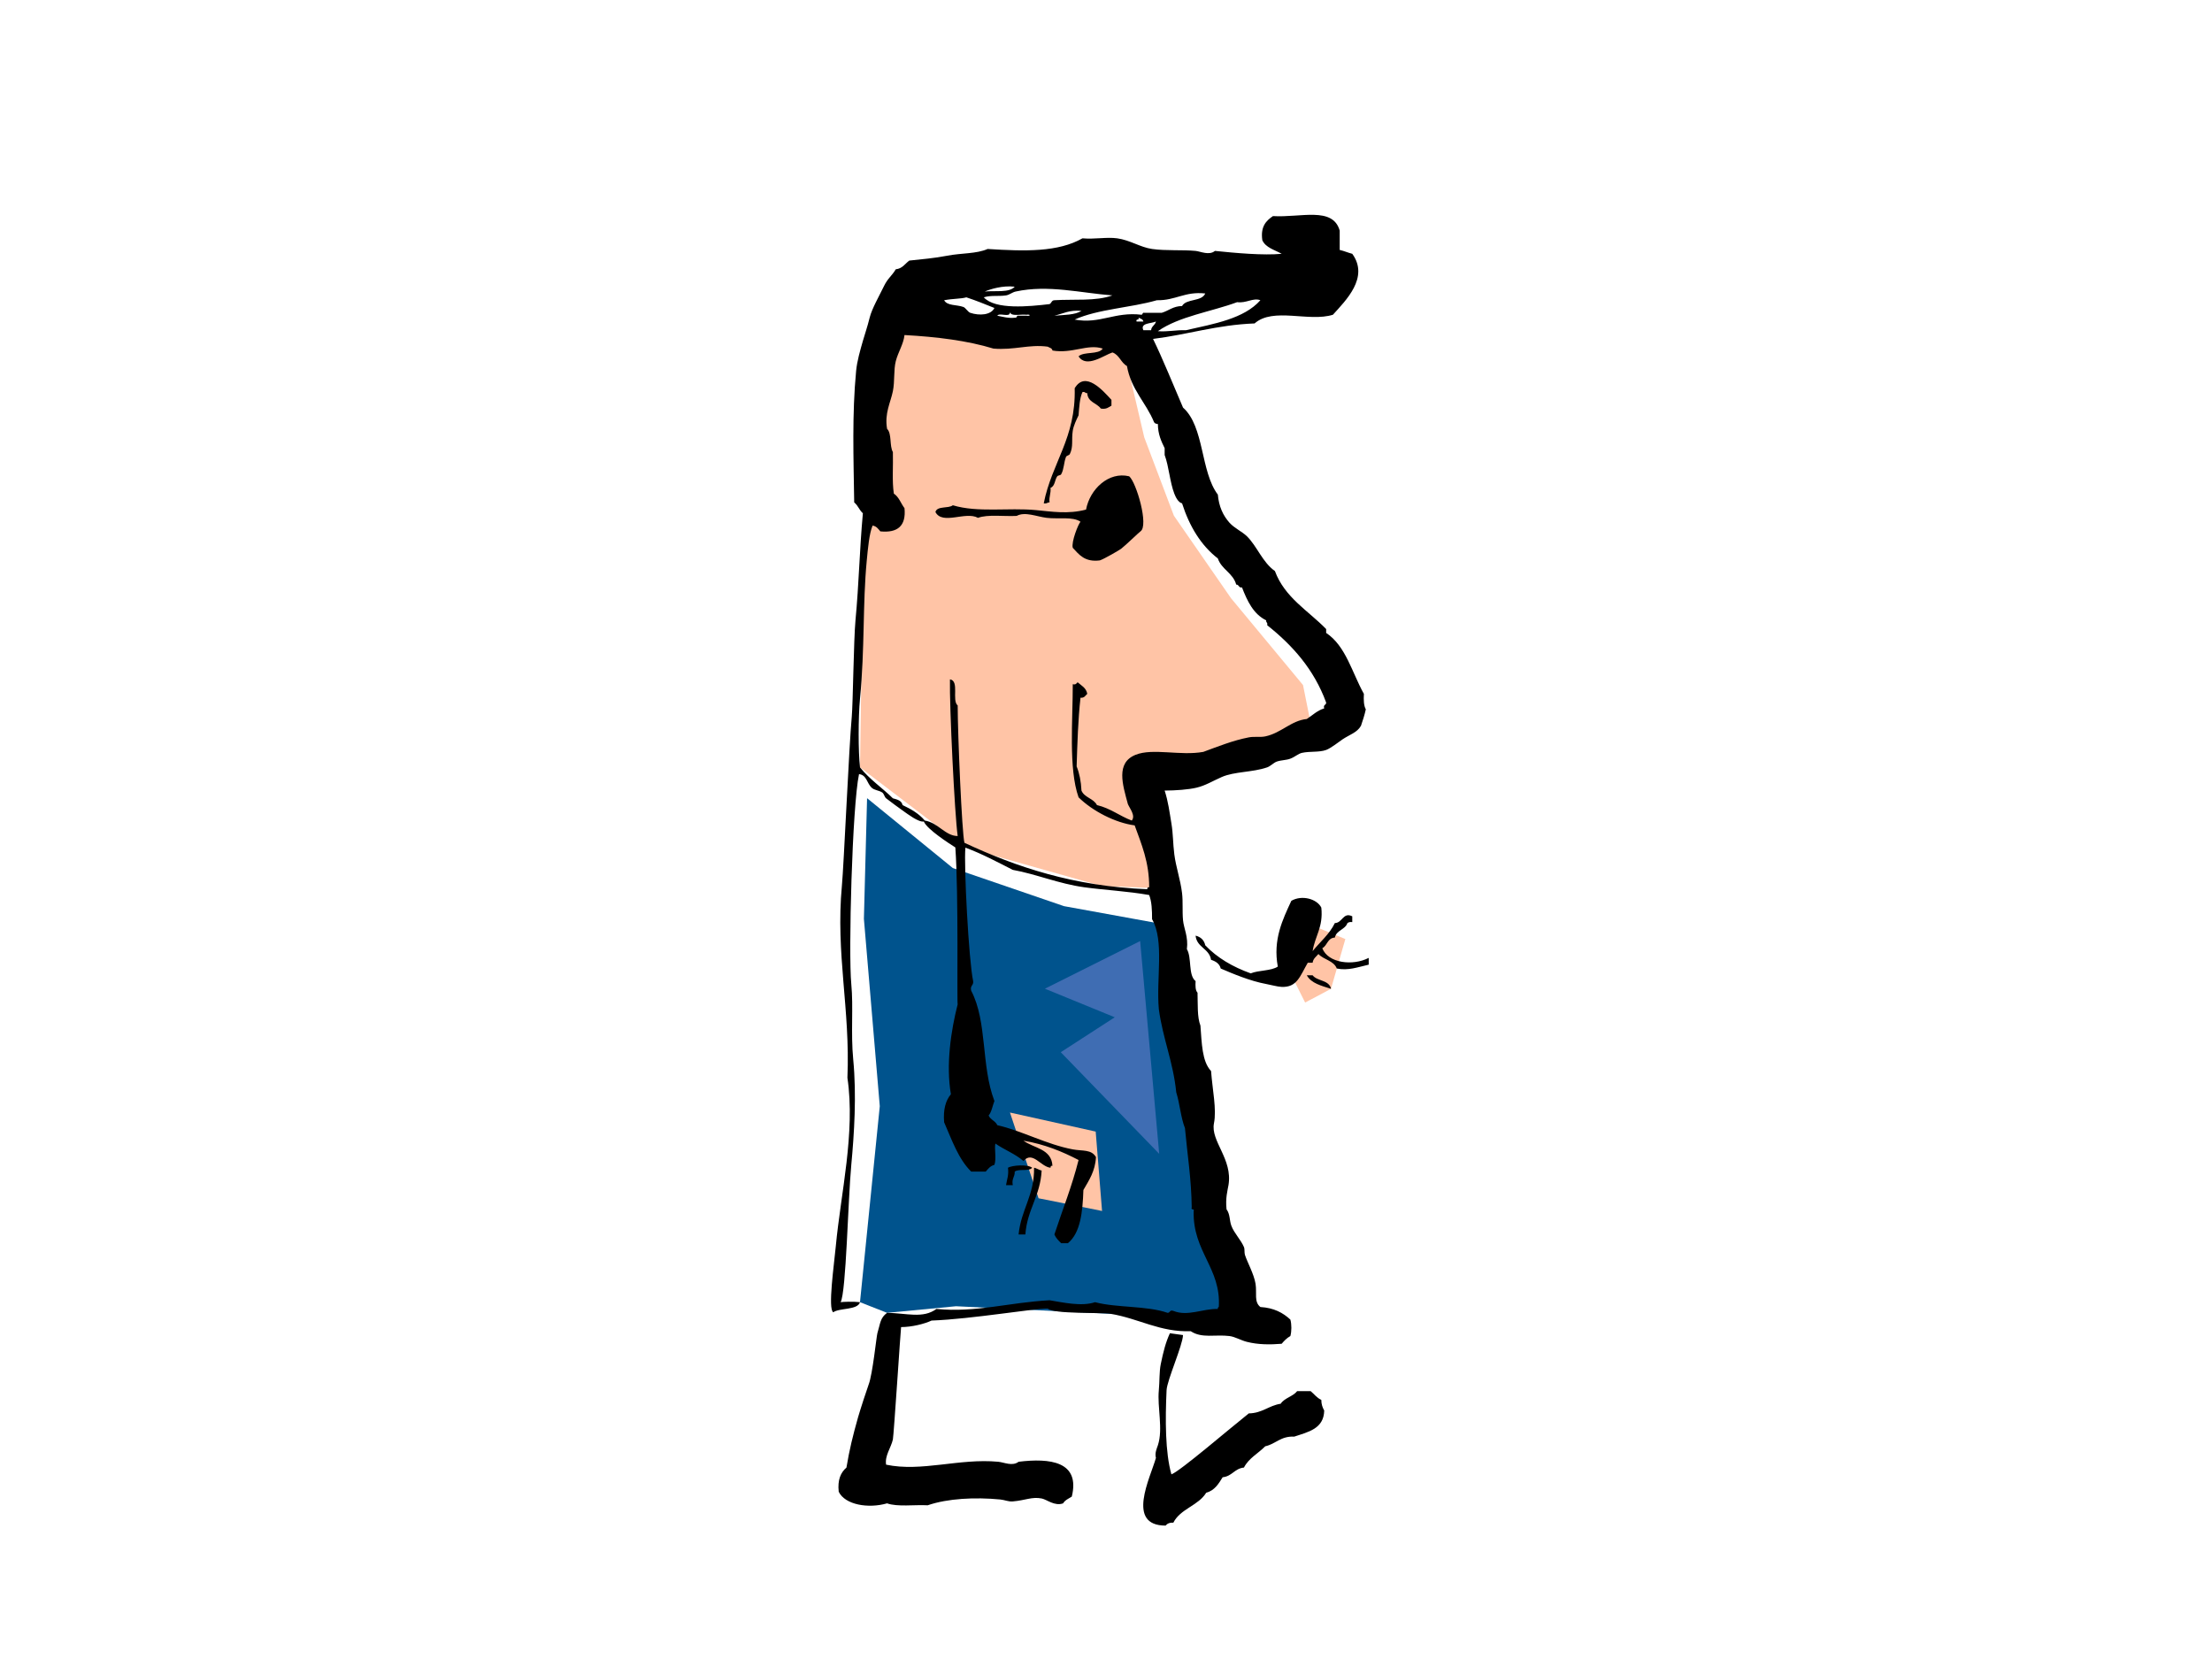 <?xml version="1.0" encoding="utf-8"?>
<!-- Generator: Adobe Illustrator 17.0.0, SVG Export Plug-In . SVG Version: 6.00 Build 0)  -->
<!DOCTYPE svg PUBLIC "-//W3C//DTD SVG 1.1//EN" "http://www.w3.org/Graphics/SVG/1.1/DTD/svg11.dtd">
<svg version="1.1" id="Layer_1" xmlns="http://www.w3.org/2000/svg" xmlns:xlink="http://www.w3.org/1999/xlink" x="0px" y="0px"
	 width="800px" height="600px" viewBox="0 0 800 600" enable-background="new 0 0 800 600" xml:space="preserve">
<polygon fill="#00538D" points="313.589,288.674 344.596,313.938 384.79,327.718 422.686,334.61 434.171,417.294 453.693,477.009 
	401.62,475.151 345.744,472.417 320.821,474.802 311.027,470.954 318.183,400.068 312.441,332.313 "/>
<polygon fill="#FFC4A6" points="365.267,402.365 396.273,409.255 398.571,437.964 375.603,433.371 "/>
<polygon fill="#FFC4A6" points="465.128,348.806 473.548,334.261 486.562,339.619 481.369,357.625 472.018,362.586 "/>
<path fill="#FFC4A6" d="M405.415,122.204l-39.809-3.062c0,0-24.497-0.766-26.794-2.297c-2.297-1.531-15.311,0.766-17.608,0
	c-2.296-0.765-7.655,28.326-7.655,28.326l0.766,29.856l-2.296,35.215l-0.991,67.284l38.126,29.033l49.373,13.923l20.668,0.766
	l-5.358-37.513l13.015-6.125l31.387-6.124l16.077-8.421l-3.062-15.311l-26.029-31.388l-20.67-29.857l-10.718-28.325L405.415,122.204
	z"/>
<g>
	<path fill-rule="evenodd" clip-rule="evenodd" d="M430.652,481.447c3.988,2.681,8.983,1.108,13.991,1.749
		c2.061,0.263,4.057,1.528,6.296,2.098c4.118,1.049,8.432,1.034,12.592,0.699c0.909-1.073,1.876-2.086,3.147-2.798
		c0.479-1.719,0.479-4.228,0-5.946c-2.656-2.475-5.997-4.263-10.842-4.548c-2.388-1.875-1.2-5.017-1.749-8.394
		c-0.587-3.601-3.025-7.868-3.848-10.493c-0.25-0.796-0.027-2.04-0.35-2.798c-1.154-2.707-3.527-4.976-4.547-7.695
		c-0.752-2.004-0.404-4.119-1.749-5.946c-0.437-4.09,0.364-6.764,0.7-8.745c1.6-9.45-6.537-15.927-5.247-22.386
		c1.008-5.052-0.536-12.012-1.049-18.888c-3.306-3.457-3.354-10.171-3.848-16.44c-1.213-3.101-0.912-7.717-1.049-11.892
		c-0.799-0.833-0.788-2.476-0.7-4.197c-2.747-2.15-1.31-8.484-3.147-11.542c0.576-4.451-1.119-7.503-1.399-10.494
		c-0.307-3.277,0.027-6.66-0.35-9.793c-0.589-4.895-2.215-9.424-2.798-13.992c-0.509-3.971-0.412-7.389-1.05-11.192
		c-0.68-4.051-1.151-7.928-2.448-11.892c3.987-0.017,8.643-0.355,11.542-1.05c3.271-0.783,5.863-2.432,9.096-3.847
		c4.65-2.036,11.049-1.64,16.439-3.499c1.231-0.424,2.364-1.712,3.498-2.098c1.597-0.545,3.407-0.48,4.896-1.05
		c1.682-0.643,2.847-1.8,4.198-2.098c2.883-0.639,6.185-0.126,8.744-1.05c1.671-0.603,4.776-3.061,5.946-3.848
		c2.517-1.692,5.268-2.43,6.646-4.896c0.652-1.915,1.287-3.844,1.749-5.946c-0.754-1.345-0.816-3.381-0.699-5.596
		c-4.27-7.623-6.496-17.289-13.642-22.037c0-0.467,0-0.932,0-1.399c-6.5-6.675-14.976-11.373-18.538-20.986
		c-4.507-3.161-6.454-8.995-10.144-12.592c-1.721-1.677-4.532-2.916-6.296-4.897c-2.331-2.616-3.813-5.852-4.197-10.144
		c-6.33-8.361-4.81-24.571-12.592-31.48c-3.509-8.151-7.392-17.793-10.844-24.834c12.55-1.558,23.124-5.093,36.727-5.597
		c6.731-5.964,19.636-0.413,28.333-3.148c4.608-5.13,13.212-13.459,6.996-22.036c-1.577-0.405-2.934-1.03-4.548-1.399
		c0-2.332,0-4.663,0-6.995c-2.503-8.821-14.142-4.621-24.135-5.247c-2.508,1.69-4.563,3.832-3.848,8.744
		c1.247,2.718,4.472,3.457,6.996,4.897c-6.63,0.635-16.684-0.285-24.135-1.049c-2.07,1.747-5.282,0.16-6.996,0
		c-4.961-0.464-10.631,0.023-15.74-0.7c-4.251-0.602-7.961-3.202-12.592-3.848c-3.843-0.535-8.086,0.394-12.592,0
		c-8.795,4.992-20.619,4.726-34.278,3.848c-4.102,1.798-9.362,1.42-14.692,2.449c-4.483,0.865-9.109,1.278-13.64,1.749
		c-1.565,1.116-2.466,2.896-4.898,3.148c-1.384,2.35-2.883,3.245-4.197,5.946c-1.851,3.808-4.438,8.294-5.247,11.543
		c-0.911,3.665-1.693,5.743-2.448,8.395c-1.005,3.531-2.113,7.327-2.448,10.843c-1.505,15.728-0.94,31.234-0.7,47.57
		c1.606,1.425,1.59,2.465,3.136,3.951c-1.252,13.948-1.38,24.95-2.677,38.797c-0.641,6.859-0.913,30.247-1.338,34.783
		c-0.983,10.516-2.875,53.697-3.567,61.094c-2.305,24.619,3.053,44.619,1.997,69.493c2.92,19.837-2.405,41.709-4.199,60.861
		c-0.64,6.849-2.937,22.758-0.92,23.943c2.116-1.616,8.855-0.736,9.664-3.656c-2.393-0.288-6.4-0.129-6.995,0
		c1.999-3.78,2.641-36.772,3.848-49.668c1.049-11.214,1.953-25.115,0.699-38.126c-0.917-9.523,0.107-18.908-0.699-27.282
		c-1.067-11.074,0.325-64.259,2.798-75.903c2.761,0.291,2.869,3.337,4.547,4.897c1.065,0.989,2.663,0.943,3.848,1.749
		c0.639,0.434,0.82,1.633,1.399,2.098c0.947,0.762,5.649,4.236,6.646,4.897c0.902,0.598,5.099,3.863,6.996,3.498
		c1.136,2.829,9.329,8.062,11.4,9.375c1.222,17.206,0.533,55.877,0.841,56.733c-2.44,9.543-4.282,21.858-2.448,32.53
		c-1.917,2.279-2.83,5.565-2.448,10.144c2.813,6.397,5.14,13.281,9.794,17.838c1.749,0,3.498,0,5.246,0
		c0.862-1.003,1.658-2.073,3.148-2.447c0.786-2.241-0.094-5.993,0.35-7.696c3.226,2.255,7.218,3.742,10.144,6.297
		c3.336-3.778,6.229,2.105,9.793,2.448c0.04-0.426,0.105-0.828,0.7-0.699c-0.333-6.197-6.728-6.33-10.493-9.094
		c7.68,1.298,14.032,3.925,19.938,6.996c-2.384,9.51-5.81,17.974-8.745,26.933c0.563,1.304,1.507,2.224,2.449,3.148
		c0.817,0,1.632,0,2.448,0c4.537-3.741,5.323-11.234,5.596-19.237c1.989-3.491,4.259-6.701,4.548-11.893
		c-1.658-2.865-4.81-2.129-8.395-2.798c-9.422-1.761-18.449-6.751-27.283-8.745c-0.677-1.539-2.479-1.952-3.147-3.498
		c1.12-1.329,1.388-3.508,2.098-5.247c-4.888-12.753-2.508-28.655-8.394-39.874c-0.529-1.928,0.941-1.858,0.699-3.498
		c-1.573-7.171-3.422-42.035-2.798-48.269c6.121,2.274,11.567,5.225,17.139,8.045c8.447,1.515,16.659,5.038,25.884,6.296
		c7.526,1.026,15.57,1.407,23.434,2.798c0.929,2.336,1.063,5.466,1.051,8.745c4.524,7.9,1.44,21.468,2.448,32.529
		c1.437,10.689,5.197,19.055,6.296,30.081c1.285,4.078,1.627,9.099,3.149,12.942c0.868,9.508,2.33,18.423,2.447,28.682
		c-0.432,1.132,1.132,0.268,0.7,1.399c-0.338,14.678,9.976,20.571,9.094,34.628c-0.273,0.077-0.407,0.293-0.349,0.7
		c-5.477-0.139-10.888,2.815-16.089,0.699c-1.416-0.483-1.107,0.759-2.099,0.701c-7.421-2.607-18.287-1.767-26.234-3.848
		c-4.855,1.663-11.748,0.057-16.439-0.7c-14.721,0.79-26.515,4.538-40.925,3.148c-4.84,3.574-10.724,1.514-17.839,1.4
		c-2.525,1.844-2.418,3.808-3.497,7.344c-0.342,1.121-1.715,14.826-3.149,18.538c-0.495,1.287-3.151,9.428-3.848,11.893
		c-1.91,6.763-3.088,11.54-4.197,18.189c-2.063,1.785-3.27,4.426-2.798,8.745c2.299,4.743,10.711,6.155,17.488,4.197
		c3.79,1.341,9.821,0.441,14.691,0.7c7.219-2.487,17.157-2.973,26.234-2.098c1.677,0.161,2.885,0.837,4.547,0.699
		c4.589-0.381,6.968-1.778,10.493-1.049c1.862,0.385,4.664,2.858,7.696,1.749c0.683-1.182,2.012-1.718,3.148-2.448
		c3.123-12.757-7.927-13.98-19.237-12.592c-2.259,1.734-5.243,0.197-7.345,0c-14.171-1.327-27.741,3.765-40.575,1.049
		c-0.54-3.239,1.744-6.029,2.448-9.094c0.329-1.429,2.819-39.883,2.97-40.664c3.836-0.011,8.409-1.122,11.02-2.359
		c14.849-0.561,37.205-4.449,42.048-4.331c1.992,2.029,19.401,1.342,22.662,1.882C411.901,476.853,419.493,481.843,430.652,481.447z
		 M416.31,119.427c-0.932,0-1.865,0-2.798,0c-1.264-2.677,2.825-2.362,4.547-3.148C417.775,117.625,416.442,117.925,416.31,119.427z
		 M411.764,114.879c0.659,0.389,1.607,0.492,1.748,1.399c-0.817,0-1.632,0-2.449,0C410.632,115.146,412.195,116.011,411.764,114.879
		z M447.441,109.283c3.267,0.464,5.764-1.692,8.395-0.7c-5.909,6.684-16.662,8.522-26.934,10.843
		c-3.624-0.127-6.375,0.621-10.144,0.349C426.438,114.396,437.896,112.796,447.441,109.283z M418.409,108.583
		c6.785,0.138,10.033-3.258,17.488-2.449c-1.272,3.041-6.853,1.774-8.393,4.547c-3.227,0.038-4.826,1.703-7.346,2.448
		c-2.099,0-4.197,0-6.296,0c-0.775-0.193-0.498,0.668-1.049,0.699c-9.693-1.167-14.998,3.463-24.135,1.749
		C397.108,111.768,408.913,111.33,418.409,108.583z M381.332,114.18c3.111-0.737,5.521-2.175,9.794-1.749
		C388.788,113.939,384.865,113.864,381.332,114.18z M366.991,103.686c-1.927,2.269-7.033,1.36-10.841,1.749
		C358.121,104.606,362.511,103.172,366.991,103.686z M363.844,106.834c1.22-0.184,2.248-1.127,3.498-1.399
		c11.748-2.555,23.591,0.553,34.978,1.399c-6.007,2.182-13.886,1.305-20.987,1.749c-1.026,0.023-1.03,1.068-1.748,1.399
		c-7.411,0.88-19.652,2.11-23.785-2.449C358.463,106.703,360.951,107.269,363.844,106.834z M371.189,114.18
		c-0.933,0-1.865,0-2.798,0c-0.776-0.193-0.499,0.667-1.05,0.699c-2.768,0.32-4.58-0.316-6.646-0.699
		c0.672-1.194,4.431,0.7,4.547-1.049c0.298-0.065,0.33,0.136,0.35,0.35c1.173,0.808,3.841,0.122,5.596,0.35
		C372.82,113.582,372.82,114.427,371.189,114.18z M349.503,107.534c3.505,1.16,6.816,2.512,10.143,3.848
		c-1.233,2.559-5.364,2.872-8.743,1.749c-0.788-0.262-1.731-1.837-2.448-2.099c-2.524-0.923-5.845-0.353-6.996-2.448
		C344.863,107.961,347.559,108.103,349.503,107.534z M410.714,272.979c-7.257,2.909-4.694,10.802-2.798,17.839
		c0.74,1.699,2.852,4.197,1.399,5.947c-4.402-1.66-7.684-4.441-12.592-5.597c-1.193-2.422-4.556-2.673-5.596-5.247
		c-0.155-3.343-0.742-6.253-1.748-8.745c0.269-8.475,0.515-16.974,1.399-24.835c1.447,0.163,1.74-0.826,2.449-1.399
		c-0.381-2.184-2.135-2.996-3.498-4.198c-0.421,0.394-0.633,0.998-1.748,0.7c0.035,12.75-1.593,30.519,2.099,40.924
		c5.072,4.995,13.313,9.225,20.287,10.144c2.434,6.777,5.265,13.157,5.246,22.386c-0.594-0.129-0.66,0.273-0.698,0.7
		c-26.584-1.048-47.273-7.992-66.109-16.79c-0.913-3.284-2.449-39.641-2.449-49.668c-2.227-1.853,0.734-8.895-2.798-9.444
		c-0.213,9.46,1.704,49.013,2.798,56.664c-4.48-0.008-7.037-4.811-11.892-5.596c-2.074-2.474-4.951-4.143-8.044-5.597
		c-0.335-1.648-1.947-2.018-3.498-2.449c-3.876-3.819-8.494-6.897-11.893-11.194c-0.655-5.677-0.645-18.136,0-24.833
		c1.774-18.402,0.925-34.204,2.448-50.018c0.407-4.212,0.879-9.675,2.1-12.592c1.414,0.217,2.056,1.207,2.797,2.098
		c6.341,0.628,9.379-2.047,8.745-8.395c-1.316-1.716-2.001-4.062-3.847-5.247c-0.696-4.434-0.203-10.058-0.35-15.041
		c-1.286-2.211-0.323-6.673-2.099-8.394c-0.99-5.628,1.269-9.501,2.099-13.641c0.725-3.61,0.221-7.594,1.049-10.843
		c0.83-3.26,2.821-6.228,3.149-9.444c11.717,0.643,22.709,2.01,32.18,4.897c7.519,0.634,12.801-1.611,19.587-0.7
		c0.66,0.39,1.606,0.492,1.749,1.399c7.182,1.25,12.726-2.525,18.189-0.7c-1.549,2.298-6.736,0.96-8.745,2.798
		c2.765,4.459,9.273-0.451,12.242-1.399c2.522,0.86,3.049,3.714,5.248,4.897c1.495,8.532,6.873,13.18,9.793,20.287
		c0.23,0.469,0.747,0.652,1.399,0.7c0.022,3.709,1.231,6.232,2.448,8.745c0,0.817,0,1.632,0,2.449
		c1.565,4.256,1.864,9.726,3.498,13.991c0.475,1.243,1.441,3.212,2.798,3.497c2.667,8.292,6.776,15.144,12.941,19.938
		c1.357,4.004,5.489,5.237,6.645,9.444c1.069-0.018,0.839,1.259,2.099,1.049c1.927,4.953,4.129,9.628,8.745,11.893
		c-0.144,0.841,0.639,0.76,0.35,1.748c9.158,7.282,16.935,15.944,21.336,27.983c0.06,0.992-1.183,0.683-0.699,2.098
		c-2.577,0.806-4.251,2.513-6.296,3.848c-5.698,0.572-9.214,5.073-15.041,6.296c-1.832,0.384-3.917-0.041-5.947,0.35
		c-5.745,1.103-11.389,3.396-16.439,5.246C426.931,273.446,416.975,270.47,410.714,272.979z"/>
	<path fill-rule="evenodd" clip-rule="evenodd" d="M379.585,181.687c-0.265-2.129,0.559-3.172,0.349-5.247
		c1.673-0.622,1.487-2.919,2.45-4.197c0.25-0.333,1.181-0.318,1.399-0.699c1.048-1.842,0.94-4.258,1.748-6.296
		c0.203-0.512,1.133-0.507,1.399-1.05c1.32-2.693,0.539-4.952,1.05-8.394c0.265-1.79,1.289-3.943,2.099-5.597
		c0.24-3.024,0.389-6.141,1.399-8.395c0.989-0.289,0.905,0.493,1.749,0.35c0.151,3.347,3.446,3.549,4.896,5.596
		c1.988,0.355,2.81-0.454,3.849-1.049c0-0.7,0-1.399,0-2.099c-3.127-3.397-9.446-10.666-13.293-4.197
		c0.466,18.072-8.3,26.911-11.192,41.623C378.554,182.29,378.761,181.679,379.585,181.687z"/>
	<path fill-rule="evenodd" clip-rule="evenodd" d="M408.39,172.259c-7.428-1.816-14.232,4.659-15.607,12.04
		c-6.492,1.728-12.445,0.715-18.095,0.186c-10.092-0.944-21.002,0.989-30.081-1.749c-1.644,1.272-5.695,0.135-6.296,2.448
		c2.546,4.829,10.895-0.394,15.39,2.099c3.581-1.316,9.337-0.457,13.991-0.7c3.025-1.644,7.219,0.256,10.843,0.7
		c4.31,0.527,9.398-0.545,12.242,1.4c-0.797,0.834-3.386,7.326-2.798,9.444c2.308,2.472,4.321,5.238,9.794,4.547
		c1.631-0.549,7.104-3.741,7.695-4.197c1.679-1.296,6.434-5.927,6.995-6.296C415.554,190.154,411.009,174.509,408.39,172.259z"/>
	<path fill-rule="evenodd" clip-rule="evenodd" d="M478.221,342.935c1.844-0.954,1.871-3.726,4.547-3.848
		c0.563-2.702,3.702-2.828,4.548-5.246c0.405-0.294,0.938-0.462,1.75-0.351c0-0.699,0-1.399,0-2.098
		c-3.339-1.623-3.526,2.393-6.297,2.448c-1.984,4.078-5.344,6.781-8.044,10.144c0.851-5.447,3.908-8.685,3.148-15.74
		c-1.548-3.123-6.999-4.691-10.844-2.449c-3.131,6.79-6.703,14.012-4.895,23.786c-2.47,1.61-6.894,1.269-9.794,2.448
		c-6.522-2.34-12.112-5.61-16.441-10.144c-0.424-1.906-1.631-3.032-3.497-3.498c0.434,4.346,4.956,4.605,5.597,8.745
		c1.682,0.532,3.052,1.378,3.497,3.147c4.256,1.834,10.653,4.537,16.44,5.597c1.945,0.356,4.089,0.99,5.597,1.049
		c5.561,0.216,6.602-3.837,9.444-8.744c0.583,0,1.166,0,1.749,0c0.214-1.534,1.303-2.195,2.098-3.149
		c1.894,2.07,5.559,2.371,6.646,5.247c4.09,0.828,7.51-0.47,11.542-1.399c0-0.817,0-1.633,0-2.449
		C489.289,349.399,480.317,348.38,478.221,342.935z"/>
	<path fill-rule="evenodd" clip-rule="evenodd" d="M474.724,352.729c-0.7,0-1.399,0-2.098,0c1.613,2.933,5.312,3.782,8.744,4.896
		C480.764,354.382,476.386,354.914,474.724,352.729z"/>
	<path fill-rule="evenodd" clip-rule="evenodd" d="M366.292,428.631c-0.501-2.369,0.775-2.956,0.699-4.898
		c1.42-1.145,5.169,0.039,6.297-1.399c-1.496-1.307-7.189-0.943-8.745,0c0.358,2.691-0.397,4.267-0.7,6.297
		C364.66,428.631,365.477,428.631,366.292,428.631z"/>
	<path fill-rule="evenodd" clip-rule="evenodd" d="M376.728,423.323c-0.584,0-2.158-0.989-2.742-0.989
		c0.144,10.054-4.713,15.108-5.595,24.135c0.816,0,1.631,0,2.447,0C371.478,437.43,376.265,432.538,376.728,423.323z"/>
	<path fill-rule="evenodd" clip-rule="evenodd" d="M474.023,503.133c-1.632,0-3.264,0-4.897,0c-1.538,1.958-4.563,2.433-5.946,4.548
		c-4.337,0.675-6.624,3.402-11.543,3.497c-6.825,5.416-25.143,21.143-27.981,22.036c-2.241-7.892-2.247-19.714-1.748-30.431
		c0.166-3.575,5.831-16.225,5.946-19.938c-0.35,0-4.398-0.657-4.748-0.657c-1.52,3.321-2.362,6.609-3.297,11.151
		c-0.566,2.748-0.398,6.324-0.7,9.444c-0.605,6.275,1.606,14.045-0.35,19.938c-0.333,1.004-1.198,2.791-0.7,4.547
		c-2.05,7.232-10.946,24.493,3.498,24.485c0.573-0.709,1.425-1.14,2.798-1.05c2.536-5.041,9.018-6.137,11.892-10.843
		c3.043-0.803,4.47-3.226,5.946-5.596c3.407-0.323,4.288-3.174,7.695-3.497c1.726-3.405,5.156-5.105,7.696-7.695
		c3.826-0.837,5.587-3.74,10.494-3.498c5.065-1.697,10.706-2.817,10.843-9.444c-0.59-1.043-1.048-2.219-1.05-3.848
		C476.251,505.57,475.307,504.183,474.023,503.133z"/>
</g>
<polygon fill="#3F6DB3" points="412.351,340.351 377.899,357.577 403.164,367.913 383.641,380.545 419.241,417.294 "/>
</svg>
